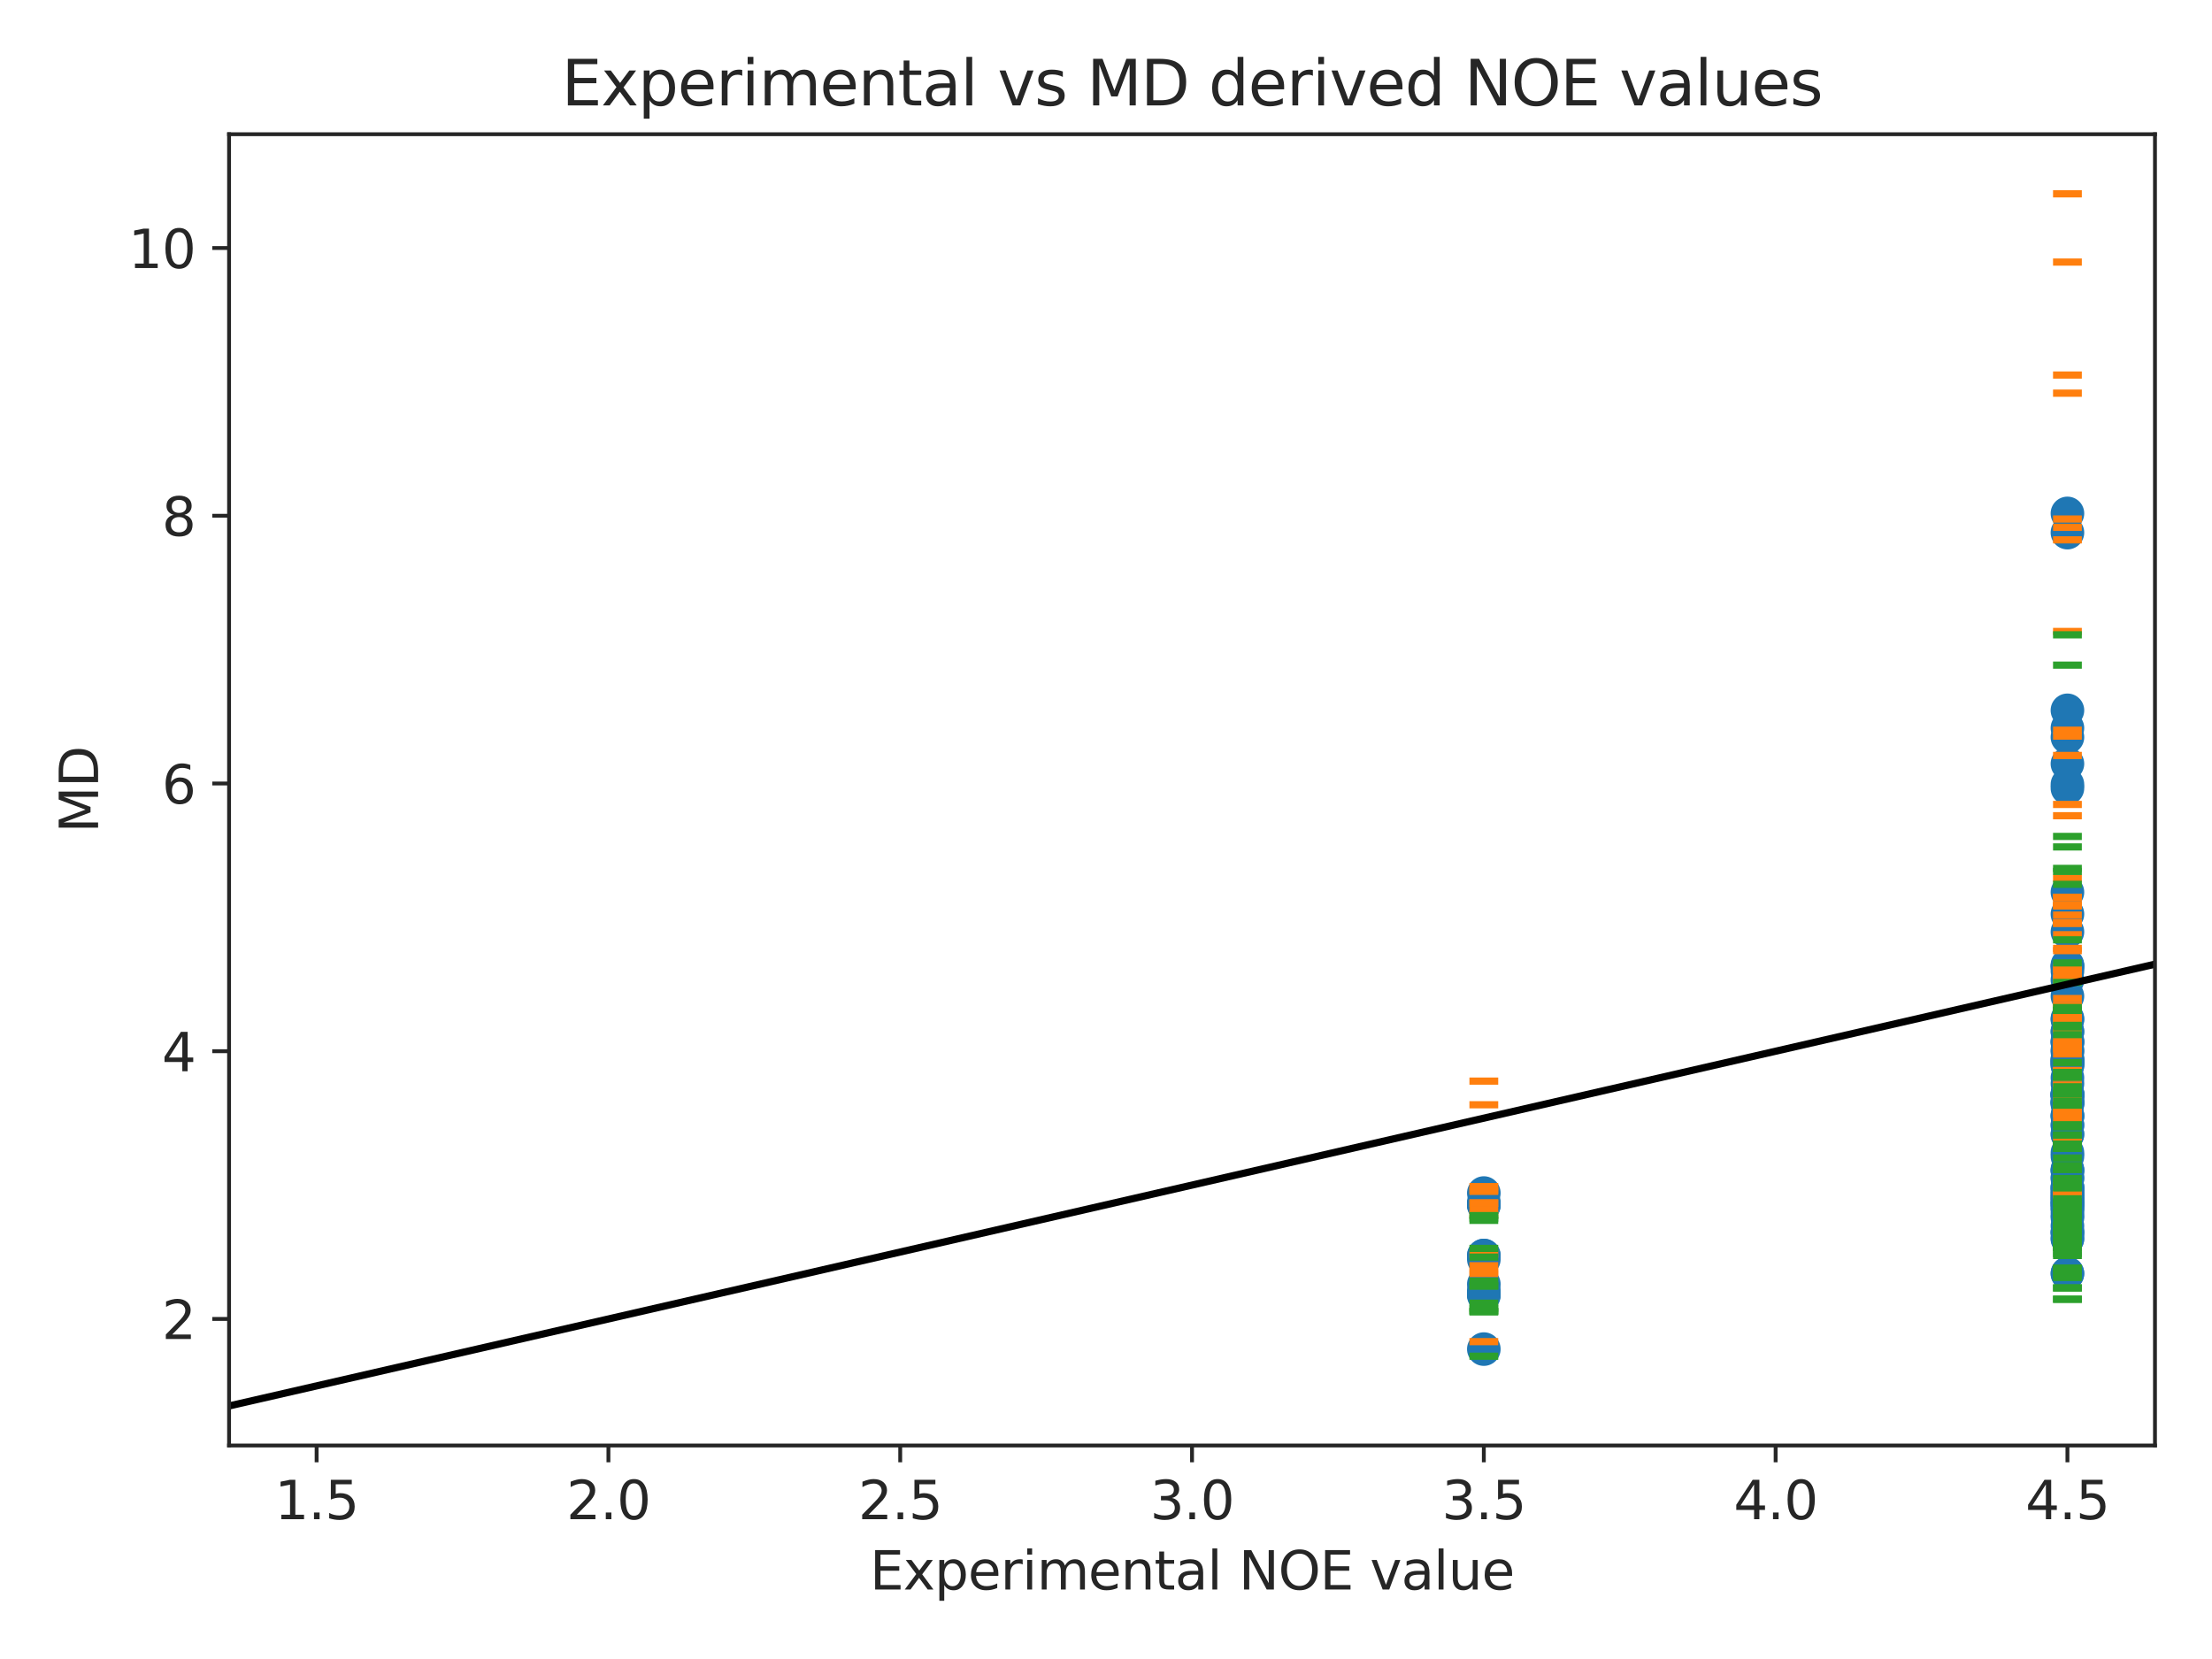 <?xml version="1.0" encoding="utf-8" standalone="no"?>
<!DOCTYPE svg PUBLIC "-//W3C//DTD SVG 1.1//EN"
  "http://www.w3.org/Graphics/SVG/1.1/DTD/svg11.dtd">
<svg xmlns:xlink="http://www.w3.org/1999/xlink" width="460.8pt" height="345.6pt" viewBox="0 0 460.8 345.6" xmlns="http://www.w3.org/2000/svg" version="1.1">
 <defs>
  <style type="text/css">*{stroke-linejoin: round; stroke-linecap: butt}</style>
 </defs>
 <g id="figure_1">
  <g id="patch_1">
   <path d="M 0 345.6 
L 460.8 345.6 
L 460.8 0 
L 0 0 
z
" style="fill: #ffffff"/>
  </g>
  <g id="axes_1">
   <g id="patch_2">
    <path d="M 47.72 301.12 
L 448.92 301.12 
L 448.92 27.96 
L 47.72 27.96 
z
" style="fill: #ffffff"/>
   </g>
   <g id="matplotlib.axis_1">
    <g id="xtick_1">
     <g id="line2d_1">
      <defs>
       <path id="m05405cb34a" d="M 0 0 
L 0 3.5 
" style="stroke: #262626; stroke-width: 0.8"/>
      </defs>
      <g>
       <use xlink:href="#m05405cb34a" x="65.956" y="301.12" style="fill: #262626; stroke: #262626; stroke-width: 0.8"/>
      </g>
     </g>
     <g id="text_1">
      <!-- 1.5 -->
      <g style="fill: #262626" transform="translate(57.21 316.478)scale(0.11 -0.11)">
       <defs>
        <path id="DejaVuSans-31" d="M 794 531 
L 1825 531 
L 1825 4091 
L 703 3866 
L 703 4441 
L 1819 4666 
L 2450 4666 
L 2450 531 
L 3481 531 
L 3481 0 
L 794 0 
L 794 531 
z
" transform="scale(0.016)"/>
        <path id="DejaVuSans-2e" d="M 684 794 
L 1344 794 
L 1344 0 
L 684 0 
L 684 794 
z
" transform="scale(0.016)"/>
        <path id="DejaVuSans-35" d="M 691 4666 
L 3169 4666 
L 3169 4134 
L 1269 4134 
L 1269 2991 
Q 1406 3038 1543 3061 
Q 1681 3084 1819 3084 
Q 2600 3084 3056 2656 
Q 3513 2228 3513 1497 
Q 3513 744 3044 326 
Q 2575 -91 1722 -91 
Q 1428 -91 1123 -41 
Q 819 9 494 109 
L 494 744 
Q 775 591 1075 516 
Q 1375 441 1709 441 
Q 2250 441 2565 725 
Q 2881 1009 2881 1497 
Q 2881 1984 2565 2268 
Q 2250 2553 1709 2553 
Q 1456 2553 1204 2497 
Q 953 2441 691 2322 
L 691 4666 
z
" transform="scale(0.016)"/>
       </defs>
       <use xlink:href="#DejaVuSans-31"/>
       <use xlink:href="#DejaVuSans-2e" x="63.623"/>
       <use xlink:href="#DejaVuSans-35" x="95.41"/>
      </g>
     </g>
    </g>
    <g id="xtick_2">
     <g id="line2d_2">
      <g>
       <use xlink:href="#m05405cb34a" x="126.744" y="301.12" style="fill: #262626; stroke: #262626; stroke-width: 0.8"/>
      </g>
     </g>
     <g id="text_2">
      <!-- 2.0 -->
      <g style="fill: #262626" transform="translate(117.998 316.478)scale(0.11 -0.11)">
       <defs>
        <path id="DejaVuSans-32" d="M 1228 531 
L 3431 531 
L 3431 0 
L 469 0 
L 469 531 
Q 828 903 1448 1529 
Q 2069 2156 2228 2338 
Q 2531 2678 2651 2914 
Q 2772 3150 2772 3378 
Q 2772 3750 2511 3984 
Q 2250 4219 1831 4219 
Q 1534 4219 1204 4116 
Q 875 4013 500 3803 
L 500 4441 
Q 881 4594 1212 4672 
Q 1544 4750 1819 4750 
Q 2544 4750 2975 4387 
Q 3406 4025 3406 3419 
Q 3406 3131 3298 2873 
Q 3191 2616 2906 2266 
Q 2828 2175 2409 1742 
Q 1991 1309 1228 531 
z
" transform="scale(0.016)"/>
        <path id="DejaVuSans-30" d="M 2034 4250 
Q 1547 4250 1301 3770 
Q 1056 3291 1056 2328 
Q 1056 1369 1301 889 
Q 1547 409 2034 409 
Q 2525 409 2770 889 
Q 3016 1369 3016 2328 
Q 3016 3291 2770 3770 
Q 2525 4250 2034 4250 
z
M 2034 4750 
Q 2819 4750 3233 4129 
Q 3647 3509 3647 2328 
Q 3647 1150 3233 529 
Q 2819 -91 2034 -91 
Q 1250 -91 836 529 
Q 422 1150 422 2328 
Q 422 3509 836 4129 
Q 1250 4750 2034 4750 
z
" transform="scale(0.016)"/>
       </defs>
       <use xlink:href="#DejaVuSans-32"/>
       <use xlink:href="#DejaVuSans-2e" x="63.623"/>
       <use xlink:href="#DejaVuSans-30" x="95.41"/>
      </g>
     </g>
    </g>
    <g id="xtick_3">
     <g id="line2d_3">
      <g>
       <use xlink:href="#m05405cb34a" x="187.532" y="301.12" style="fill: #262626; stroke: #262626; stroke-width: 0.8"/>
      </g>
     </g>
     <g id="text_3">
      <!-- 2.5 -->
      <g style="fill: #262626" transform="translate(178.785 316.478)scale(0.11 -0.11)">
       <use xlink:href="#DejaVuSans-32"/>
       <use xlink:href="#DejaVuSans-2e" x="63.623"/>
       <use xlink:href="#DejaVuSans-35" x="95.41"/>
      </g>
     </g>
    </g>
    <g id="xtick_4">
     <g id="line2d_4">
      <g>
       <use xlink:href="#m05405cb34a" x="248.32" y="301.12" style="fill: #262626; stroke: #262626; stroke-width: 0.8"/>
      </g>
     </g>
     <g id="text_4">
      <!-- 3.0 -->
      <g style="fill: #262626" transform="translate(239.573 316.478)scale(0.11 -0.11)">
       <defs>
        <path id="DejaVuSans-33" d="M 2597 2516 
Q 3050 2419 3304 2112 
Q 3559 1806 3559 1356 
Q 3559 666 3084 287 
Q 2609 -91 1734 -91 
Q 1441 -91 1130 -33 
Q 819 25 488 141 
L 488 750 
Q 750 597 1062 519 
Q 1375 441 1716 441 
Q 2309 441 2620 675 
Q 2931 909 2931 1356 
Q 2931 1769 2642 2001 
Q 2353 2234 1838 2234 
L 1294 2234 
L 1294 2753 
L 1863 2753 
Q 2328 2753 2575 2939 
Q 2822 3125 2822 3475 
Q 2822 3834 2567 4026 
Q 2313 4219 1838 4219 
Q 1578 4219 1281 4162 
Q 984 4106 628 3988 
L 628 4550 
Q 988 4650 1302 4700 
Q 1616 4750 1894 4750 
Q 2613 4750 3031 4423 
Q 3450 4097 3450 3541 
Q 3450 3153 3228 2886 
Q 3006 2619 2597 2516 
z
" transform="scale(0.016)"/>
       </defs>
       <use xlink:href="#DejaVuSans-33"/>
       <use xlink:href="#DejaVuSans-2e" x="63.623"/>
       <use xlink:href="#DejaVuSans-30" x="95.41"/>
      </g>
     </g>
    </g>
    <g id="xtick_5">
     <g id="line2d_5">
      <g>
       <use xlink:href="#m05405cb34a" x="309.108" y="301.12" style="fill: #262626; stroke: #262626; stroke-width: 0.8"/>
      </g>
     </g>
     <g id="text_5">
      <!-- 3.5 -->
      <g style="fill: #262626" transform="translate(300.361 316.478)scale(0.11 -0.11)">
       <use xlink:href="#DejaVuSans-33"/>
       <use xlink:href="#DejaVuSans-2e" x="63.623"/>
       <use xlink:href="#DejaVuSans-35" x="95.41"/>
      </g>
     </g>
    </g>
    <g id="xtick_6">
     <g id="line2d_6">
      <g>
       <use xlink:href="#m05405cb34a" x="369.896" y="301.12" style="fill: #262626; stroke: #262626; stroke-width: 0.8"/>
      </g>
     </g>
     <g id="text_6">
      <!-- 4.0 -->
      <g style="fill: #262626" transform="translate(361.149 316.478)scale(0.11 -0.11)">
       <defs>
        <path id="DejaVuSans-34" d="M 2419 4116 
L 825 1625 
L 2419 1625 
L 2419 4116 
z
M 2253 4666 
L 3047 4666 
L 3047 1625 
L 3713 1625 
L 3713 1100 
L 3047 1100 
L 3047 0 
L 2419 0 
L 2419 1100 
L 313 1100 
L 313 1709 
L 2253 4666 
z
" transform="scale(0.016)"/>
       </defs>
       <use xlink:href="#DejaVuSans-34"/>
       <use xlink:href="#DejaVuSans-2e" x="63.623"/>
       <use xlink:href="#DejaVuSans-30" x="95.41"/>
      </g>
     </g>
    </g>
    <g id="xtick_7">
     <g id="line2d_7">
      <g>
       <use xlink:href="#m05405cb34a" x="430.684" y="301.12" style="fill: #262626; stroke: #262626; stroke-width: 0.8"/>
      </g>
     </g>
     <g id="text_7">
      <!-- 4.5 -->
      <g style="fill: #262626" transform="translate(421.937 316.478)scale(0.11 -0.11)">
       <use xlink:href="#DejaVuSans-34"/>
       <use xlink:href="#DejaVuSans-2e" x="63.623"/>
       <use xlink:href="#DejaVuSans-35" x="95.41"/>
      </g>
     </g>
    </g>
    <g id="text_8">
     <!-- Experimental NOE value -->
     <g style="fill: #262626" transform="translate(181.204 331.124)scale(0.11 -0.11)">
      <defs>
       <path id="DejaVuSans-45" d="M 628 4666 
L 3578 4666 
L 3578 4134 
L 1259 4134 
L 1259 2753 
L 3481 2753 
L 3481 2222 
L 1259 2222 
L 1259 531 
L 3634 531 
L 3634 0 
L 628 0 
L 628 4666 
z
" transform="scale(0.016)"/>
       <path id="DejaVuSans-78" d="M 3513 3500 
L 2247 1797 
L 3578 0 
L 2900 0 
L 1881 1375 
L 863 0 
L 184 0 
L 1544 1831 
L 300 3500 
L 978 3500 
L 1906 2253 
L 2834 3500 
L 3513 3500 
z
" transform="scale(0.016)"/>
       <path id="DejaVuSans-70" d="M 1159 525 
L 1159 -1331 
L 581 -1331 
L 581 3500 
L 1159 3500 
L 1159 2969 
Q 1341 3281 1617 3432 
Q 1894 3584 2278 3584 
Q 2916 3584 3314 3078 
Q 3713 2572 3713 1747 
Q 3713 922 3314 415 
Q 2916 -91 2278 -91 
Q 1894 -91 1617 61 
Q 1341 213 1159 525 
z
M 3116 1747 
Q 3116 2381 2855 2742 
Q 2594 3103 2138 3103 
Q 1681 3103 1420 2742 
Q 1159 2381 1159 1747 
Q 1159 1113 1420 752 
Q 1681 391 2138 391 
Q 2594 391 2855 752 
Q 3116 1113 3116 1747 
z
" transform="scale(0.016)"/>
       <path id="DejaVuSans-65" d="M 3597 1894 
L 3597 1613 
L 953 1613 
Q 991 1019 1311 708 
Q 1631 397 2203 397 
Q 2534 397 2845 478 
Q 3156 559 3463 722 
L 3463 178 
Q 3153 47 2828 -22 
Q 2503 -91 2169 -91 
Q 1331 -91 842 396 
Q 353 884 353 1716 
Q 353 2575 817 3079 
Q 1281 3584 2069 3584 
Q 2775 3584 3186 3129 
Q 3597 2675 3597 1894 
z
M 3022 2063 
Q 3016 2534 2758 2815 
Q 2500 3097 2075 3097 
Q 1594 3097 1305 2825 
Q 1016 2553 972 2059 
L 3022 2063 
z
" transform="scale(0.016)"/>
       <path id="DejaVuSans-72" d="M 2631 2963 
Q 2534 3019 2420 3045 
Q 2306 3072 2169 3072 
Q 1681 3072 1420 2755 
Q 1159 2438 1159 1844 
L 1159 0 
L 581 0 
L 581 3500 
L 1159 3500 
L 1159 2956 
Q 1341 3275 1631 3429 
Q 1922 3584 2338 3584 
Q 2397 3584 2469 3576 
Q 2541 3569 2628 3553 
L 2631 2963 
z
" transform="scale(0.016)"/>
       <path id="DejaVuSans-69" d="M 603 3500 
L 1178 3500 
L 1178 0 
L 603 0 
L 603 3500 
z
M 603 4863 
L 1178 4863 
L 1178 4134 
L 603 4134 
L 603 4863 
z
" transform="scale(0.016)"/>
       <path id="DejaVuSans-6d" d="M 3328 2828 
Q 3544 3216 3844 3400 
Q 4144 3584 4550 3584 
Q 5097 3584 5394 3201 
Q 5691 2819 5691 2113 
L 5691 0 
L 5113 0 
L 5113 2094 
Q 5113 2597 4934 2840 
Q 4756 3084 4391 3084 
Q 3944 3084 3684 2787 
Q 3425 2491 3425 1978 
L 3425 0 
L 2847 0 
L 2847 2094 
Q 2847 2600 2669 2842 
Q 2491 3084 2119 3084 
Q 1678 3084 1418 2786 
Q 1159 2488 1159 1978 
L 1159 0 
L 581 0 
L 581 3500 
L 1159 3500 
L 1159 2956 
Q 1356 3278 1631 3431 
Q 1906 3584 2284 3584 
Q 2666 3584 2933 3390 
Q 3200 3197 3328 2828 
z
" transform="scale(0.016)"/>
       <path id="DejaVuSans-6e" d="M 3513 2113 
L 3513 0 
L 2938 0 
L 2938 2094 
Q 2938 2591 2744 2837 
Q 2550 3084 2163 3084 
Q 1697 3084 1428 2787 
Q 1159 2491 1159 1978 
L 1159 0 
L 581 0 
L 581 3500 
L 1159 3500 
L 1159 2956 
Q 1366 3272 1645 3428 
Q 1925 3584 2291 3584 
Q 2894 3584 3203 3211 
Q 3513 2838 3513 2113 
z
" transform="scale(0.016)"/>
       <path id="DejaVuSans-74" d="M 1172 4494 
L 1172 3500 
L 2356 3500 
L 2356 3053 
L 1172 3053 
L 1172 1153 
Q 1172 725 1289 603 
Q 1406 481 1766 481 
L 2356 481 
L 2356 0 
L 1766 0 
Q 1100 0 847 248 
Q 594 497 594 1153 
L 594 3053 
L 172 3053 
L 172 3500 
L 594 3500 
L 594 4494 
L 1172 4494 
z
" transform="scale(0.016)"/>
       <path id="DejaVuSans-61" d="M 2194 1759 
Q 1497 1759 1228 1600 
Q 959 1441 959 1056 
Q 959 750 1161 570 
Q 1363 391 1709 391 
Q 2188 391 2477 730 
Q 2766 1069 2766 1631 
L 2766 1759 
L 2194 1759 
z
M 3341 1997 
L 3341 0 
L 2766 0 
L 2766 531 
Q 2569 213 2275 61 
Q 1981 -91 1556 -91 
Q 1019 -91 701 211 
Q 384 513 384 1019 
Q 384 1609 779 1909 
Q 1175 2209 1959 2209 
L 2766 2209 
L 2766 2266 
Q 2766 2663 2505 2880 
Q 2244 3097 1772 3097 
Q 1472 3097 1187 3025 
Q 903 2953 641 2809 
L 641 3341 
Q 956 3463 1253 3523 
Q 1550 3584 1831 3584 
Q 2591 3584 2966 3190 
Q 3341 2797 3341 1997 
z
" transform="scale(0.016)"/>
       <path id="DejaVuSans-6c" d="M 603 4863 
L 1178 4863 
L 1178 0 
L 603 0 
L 603 4863 
z
" transform="scale(0.016)"/>
       <path id="DejaVuSans-20" transform="scale(0.016)"/>
       <path id="DejaVuSans-4e" d="M 628 4666 
L 1478 4666 
L 3547 763 
L 3547 4666 
L 4159 4666 
L 4159 0 
L 3309 0 
L 1241 3903 
L 1241 0 
L 628 0 
L 628 4666 
z
" transform="scale(0.016)"/>
       <path id="DejaVuSans-4f" d="M 2522 4238 
Q 1834 4238 1429 3725 
Q 1025 3213 1025 2328 
Q 1025 1447 1429 934 
Q 1834 422 2522 422 
Q 3209 422 3611 934 
Q 4013 1447 4013 2328 
Q 4013 3213 3611 3725 
Q 3209 4238 2522 4238 
z
M 2522 4750 
Q 3503 4750 4090 4092 
Q 4678 3434 4678 2328 
Q 4678 1225 4090 567 
Q 3503 -91 2522 -91 
Q 1538 -91 948 565 
Q 359 1222 359 2328 
Q 359 3434 948 4092 
Q 1538 4750 2522 4750 
z
" transform="scale(0.016)"/>
       <path id="DejaVuSans-76" d="M 191 3500 
L 800 3500 
L 1894 563 
L 2988 3500 
L 3597 3500 
L 2284 0 
L 1503 0 
L 191 3500 
z
" transform="scale(0.016)"/>
       <path id="DejaVuSans-75" d="M 544 1381 
L 544 3500 
L 1119 3500 
L 1119 1403 
Q 1119 906 1312 657 
Q 1506 409 1894 409 
Q 2359 409 2629 706 
Q 2900 1003 2900 1516 
L 2900 3500 
L 3475 3500 
L 3475 0 
L 2900 0 
L 2900 538 
Q 2691 219 2414 64 
Q 2138 -91 1772 -91 
Q 1169 -91 856 284 
Q 544 659 544 1381 
z
M 1991 3584 
L 1991 3584 
z
" transform="scale(0.016)"/>
      </defs>
      <use xlink:href="#DejaVuSans-45"/>
      <use xlink:href="#DejaVuSans-78" x="63.184"/>
      <use xlink:href="#DejaVuSans-70" x="122.363"/>
      <use xlink:href="#DejaVuSans-65" x="185.84"/>
      <use xlink:href="#DejaVuSans-72" x="247.363"/>
      <use xlink:href="#DejaVuSans-69" x="288.477"/>
      <use xlink:href="#DejaVuSans-6d" x="316.26"/>
      <use xlink:href="#DejaVuSans-65" x="413.672"/>
      <use xlink:href="#DejaVuSans-6e" x="475.195"/>
      <use xlink:href="#DejaVuSans-74" x="538.574"/>
      <use xlink:href="#DejaVuSans-61" x="577.783"/>
      <use xlink:href="#DejaVuSans-6c" x="639.062"/>
      <use xlink:href="#DejaVuSans-20" x="666.846"/>
      <use xlink:href="#DejaVuSans-4e" x="698.633"/>
      <use xlink:href="#DejaVuSans-4f" x="773.438"/>
      <use xlink:href="#DejaVuSans-45" x="852.148"/>
      <use xlink:href="#DejaVuSans-20" x="915.332"/>
      <use xlink:href="#DejaVuSans-76" x="947.119"/>
      <use xlink:href="#DejaVuSans-61" x="1006.299"/>
      <use xlink:href="#DejaVuSans-6c" x="1067.578"/>
      <use xlink:href="#DejaVuSans-75" x="1095.361"/>
      <use xlink:href="#DejaVuSans-65" x="1158.74"/>
     </g>
    </g>
   </g>
   <g id="matplotlib.axis_2">
    <g id="ytick_1">
     <g id="line2d_8">
      <defs>
       <path id="ma62430236d" d="M 0 0 
L -3.5 0 
" style="stroke: #262626; stroke-width: 0.8"/>
      </defs>
      <g>
       <use xlink:href="#ma62430236d" x="47.72" y="274.76" style="fill: #262626; stroke: #262626; stroke-width: 0.8"/>
      </g>
     </g>
     <g id="text_9">
      <!-- 2 -->
      <g style="fill: #262626" transform="translate(33.721 278.939)scale(0.11 -0.11)">
       <use xlink:href="#DejaVuSans-32"/>
      </g>
     </g>
    </g>
    <g id="ytick_2">
     <g id="line2d_9">
      <g>
       <use xlink:href="#ma62430236d" x="47.72" y="218.985" style="fill: #262626; stroke: #262626; stroke-width: 0.8"/>
      </g>
     </g>
     <g id="text_10">
      <!-- 4 -->
      <g style="fill: #262626" transform="translate(33.721 223.164)scale(0.11 -0.11)">
       <use xlink:href="#DejaVuSans-34"/>
      </g>
     </g>
    </g>
    <g id="ytick_3">
     <g id="line2d_10">
      <g>
       <use xlink:href="#ma62430236d" x="47.72" y="163.211" style="fill: #262626; stroke: #262626; stroke-width: 0.8"/>
      </g>
     </g>
     <g id="text_11">
      <!-- 6 -->
      <g style="fill: #262626" transform="translate(33.721 167.39)scale(0.11 -0.11)">
       <defs>
        <path id="DejaVuSans-36" d="M 2113 2584 
Q 1688 2584 1439 2293 
Q 1191 2003 1191 1497 
Q 1191 994 1439 701 
Q 1688 409 2113 409 
Q 2538 409 2786 701 
Q 3034 994 3034 1497 
Q 3034 2003 2786 2293 
Q 2538 2584 2113 2584 
z
M 3366 4563 
L 3366 3988 
Q 3128 4100 2886 4159 
Q 2644 4219 2406 4219 
Q 1781 4219 1451 3797 
Q 1122 3375 1075 2522 
Q 1259 2794 1537 2939 
Q 1816 3084 2150 3084 
Q 2853 3084 3261 2657 
Q 3669 2231 3669 1497 
Q 3669 778 3244 343 
Q 2819 -91 2113 -91 
Q 1303 -91 875 529 
Q 447 1150 447 2328 
Q 447 3434 972 4092 
Q 1497 4750 2381 4750 
Q 2619 4750 2861 4703 
Q 3103 4656 3366 4563 
z
" transform="scale(0.016)"/>
       </defs>
       <use xlink:href="#DejaVuSans-36"/>
      </g>
     </g>
    </g>
    <g id="ytick_4">
     <g id="line2d_11">
      <g>
       <use xlink:href="#ma62430236d" x="47.72" y="107.436" style="fill: #262626; stroke: #262626; stroke-width: 0.8"/>
      </g>
     </g>
     <g id="text_12">
      <!-- 8 -->
      <g style="fill: #262626" transform="translate(33.721 111.615)scale(0.11 -0.11)">
       <defs>
        <path id="DejaVuSans-38" d="M 2034 2216 
Q 1584 2216 1326 1975 
Q 1069 1734 1069 1313 
Q 1069 891 1326 650 
Q 1584 409 2034 409 
Q 2484 409 2743 651 
Q 3003 894 3003 1313 
Q 3003 1734 2745 1975 
Q 2488 2216 2034 2216 
z
M 1403 2484 
Q 997 2584 770 2862 
Q 544 3141 544 3541 
Q 544 4100 942 4425 
Q 1341 4750 2034 4750 
Q 2731 4750 3128 4425 
Q 3525 4100 3525 3541 
Q 3525 3141 3298 2862 
Q 3072 2584 2669 2484 
Q 3125 2378 3379 2068 
Q 3634 1759 3634 1313 
Q 3634 634 3220 271 
Q 2806 -91 2034 -91 
Q 1263 -91 848 271 
Q 434 634 434 1313 
Q 434 1759 690 2068 
Q 947 2378 1403 2484 
z
M 1172 3481 
Q 1172 3119 1398 2916 
Q 1625 2713 2034 2713 
Q 2441 2713 2670 2916 
Q 2900 3119 2900 3481 
Q 2900 3844 2670 4047 
Q 2441 4250 2034 4250 
Q 1625 4250 1398 4047 
Q 1172 3844 1172 3481 
z
" transform="scale(0.016)"/>
       </defs>
       <use xlink:href="#DejaVuSans-38"/>
      </g>
     </g>
    </g>
    <g id="ytick_5">
     <g id="line2d_12">
      <g>
       <use xlink:href="#ma62430236d" x="47.72" y="51.661" style="fill: #262626; stroke: #262626; stroke-width: 0.8"/>
      </g>
     </g>
     <g id="text_13">
      <!-- 10 -->
      <g style="fill: #262626" transform="translate(26.723 55.84)scale(0.11 -0.11)">
       <use xlink:href="#DejaVuSans-31"/>
       <use xlink:href="#DejaVuSans-30" x="63.623"/>
      </g>
     </g>
    </g>
    <g id="text_14">
     <!-- MD -->
     <g style="fill: #262626" transform="translate(20.435 173.52)rotate(-90)scale(0.11 -0.11)">
      <defs>
       <path id="DejaVuSans-4d" d="M 628 4666 
L 1569 4666 
L 2759 1491 
L 3956 4666 
L 4897 4666 
L 4897 0 
L 4281 0 
L 4281 4097 
L 3078 897 
L 2444 897 
L 1241 4097 
L 1241 0 
L 628 0 
L 628 4666 
z
" transform="scale(0.016)"/>
       <path id="DejaVuSans-44" d="M 1259 4147 
L 1259 519 
L 2022 519 
Q 2988 519 3436 956 
Q 3884 1394 3884 2338 
Q 3884 3275 3436 3711 
Q 2988 4147 2022 4147 
L 1259 4147 
z
M 628 4666 
L 1925 4666 
Q 3281 4666 3915 4102 
Q 4550 3538 4550 2338 
Q 4550 1131 3912 565 
Q 3275 0 1925 0 
L 628 0 
L 628 4666 
z
" transform="scale(0.016)"/>
      </defs>
      <use xlink:href="#DejaVuSans-4d"/>
      <use xlink:href="#DejaVuSans-44" x="86.279"/>
     </g>
    </g>
   </g>
   <g id="PathCollection_1">
    <defs>
     <path id="mdc27e42df6" d="M 0 3 
C 0.796 3 1.559 2.684 2.121 2.121 
C 2.684 1.559 3 0.796 3 0 
C 3 -0.796 2.684 -1.559 2.121 -2.121 
C 1.559 -2.684 0.796 -3 0 -3 
C -0.796 -3 -1.559 -2.684 -2.121 -2.121 
C -2.684 -1.559 -3 -0.796 -3 0 
C -3 0.796 -2.684 1.559 -2.121 2.121 
C -1.559 2.684 -0.796 3 0 3 
z
" style="stroke: #1f77b4"/>
    </defs>
    <g clip-path="url(#p88bf80f689)">
     <use xlink:href="#mdc27e42df6" x="309.108" y="251.134" style="fill: #1f77b4; stroke: #1f77b4"/>
     <use xlink:href="#mdc27e42df6" x="309.108" y="269.887" style="fill: #1f77b4; stroke: #1f77b4"/>
     <use xlink:href="#mdc27e42df6" x="309.108" y="269.645" style="fill: #1f77b4; stroke: #1f77b4"/>
     <use xlink:href="#mdc27e42df6" x="309.108" y="262.338" style="fill: #1f77b4; stroke: #1f77b4"/>
     <use xlink:href="#mdc27e42df6" x="309.108" y="250.893" style="fill: #1f77b4; stroke: #1f77b4"/>
     <use xlink:href="#mdc27e42df6" x="309.108" y="261.55" style="fill: #1f77b4; stroke: #1f77b4"/>
     <use xlink:href="#mdc27e42df6" x="309.108" y="261.55" style="fill: #1f77b4; stroke: #1f77b4"/>
     <use xlink:href="#mdc27e42df6" x="309.108" y="281.041" style="fill: #1f77b4; stroke: #1f77b4"/>
     <use xlink:href="#mdc27e42df6" x="309.108" y="250.955" style="fill: #1f77b4; stroke: #1f77b4"/>
     <use xlink:href="#mdc27e42df6" x="309.108" y="250.435" style="fill: #1f77b4; stroke: #1f77b4"/>
     <use xlink:href="#mdc27e42df6" x="309.108" y="269.488" style="fill: #1f77b4; stroke: #1f77b4"/>
     <use xlink:href="#mdc27e42df6" x="309.108" y="248.535" style="fill: #1f77b4; stroke: #1f77b4"/>
     <use xlink:href="#mdc27e42df6" x="309.108" y="267.507" style="fill: #1f77b4; stroke: #1f77b4"/>
     <use xlink:href="#mdc27e42df6" x="309.108" y="268.855" style="fill: #1f77b4; stroke: #1f77b4"/>
     <use xlink:href="#mdc27e42df6" x="430.684" y="252.256" style="fill: #1f77b4; stroke: #1f77b4"/>
     <use xlink:href="#mdc27e42df6" x="430.684" y="249.094" style="fill: #1f77b4; stroke: #1f77b4"/>
     <use xlink:href="#mdc27e42df6" x="430.684" y="201.028" style="fill: #1f77b4; stroke: #1f77b4"/>
     <use xlink:href="#mdc27e42df6" x="430.684" y="212.419" style="fill: #1f77b4; stroke: #1f77b4"/>
     <use xlink:href="#mdc27e42df6" x="430.684" y="234.289" style="fill: #1f77b4; stroke: #1f77b4"/>
     <use xlink:href="#mdc27e42df6" x="430.684" y="217.135" style="fill: #1f77b4; stroke: #1f77b4"/>
     <use xlink:href="#mdc27e42df6" x="430.684" y="221.098" style="fill: #1f77b4; stroke: #1f77b4"/>
     <use xlink:href="#mdc27e42df6" x="430.684" y="251.508" style="fill: #1f77b4; stroke: #1f77b4"/>
     <use xlink:href="#mdc27e42df6" x="430.684" y="217.135" style="fill: #1f77b4; stroke: #1f77b4"/>
     <use xlink:href="#mdc27e42df6" x="430.684" y="248.672" style="fill: #1f77b4; stroke: #1f77b4"/>
     <use xlink:href="#mdc27e42df6" x="430.684" y="194.127" style="fill: #1f77b4; stroke: #1f77b4"/>
     <use xlink:href="#mdc27e42df6" x="430.684" y="256.919" style="fill: #1f77b4; stroke: #1f77b4"/>
     <use xlink:href="#mdc27e42df6" x="430.684" y="245.258" style="fill: #1f77b4; stroke: #1f77b4"/>
     <use xlink:href="#mdc27e42df6" x="430.684" y="240.129" style="fill: #1f77b4; stroke: #1f77b4"/>
     <use xlink:href="#mdc27e42df6" x="430.684" y="110.955" style="fill: #1f77b4; stroke: #1f77b4"/>
     <use xlink:href="#mdc27e42df6" x="430.684" y="247.408" style="fill: #1f77b4; stroke: #1f77b4"/>
     <use xlink:href="#mdc27e42df6" x="430.684" y="224.513" style="fill: #1f77b4; stroke: #1f77b4"/>
     <use xlink:href="#mdc27e42df6" x="430.684" y="151.66" style="fill: #1f77b4; stroke: #1f77b4"/>
     <use xlink:href="#mdc27e42df6" x="430.684" y="247.408" style="fill: #1f77b4; stroke: #1f77b4"/>
     <use xlink:href="#mdc27e42df6" x="430.684" y="229.766" style="fill: #1f77b4; stroke: #1f77b4"/>
     <use xlink:href="#mdc27e42df6" x="430.684" y="248.015" style="fill: #1f77b4; stroke: #1f77b4"/>
     <use xlink:href="#mdc27e42df6" x="430.684" y="232.37" style="fill: #1f77b4; stroke: #1f77b4"/>
     <use xlink:href="#mdc27e42df6" x="430.684" y="227.905" style="fill: #1f77b4; stroke: #1f77b4"/>
     <use xlink:href="#mdc27e42df6" x="430.684" y="221.924" style="fill: #1f77b4; stroke: #1f77b4"/>
     <use xlink:href="#mdc27e42df6" x="430.684" y="227.905" style="fill: #1f77b4; stroke: #1f77b4"/>
     <use xlink:href="#mdc27e42df6" x="430.684" y="221.924" style="fill: #1f77b4; stroke: #1f77b4"/>
     <use xlink:href="#mdc27e42df6" x="430.684" y="250.259" style="fill: #1f77b4; stroke: #1f77b4"/>
     <use xlink:href="#mdc27e42df6" x="430.684" y="153.578" style="fill: #1f77b4; stroke: #1f77b4"/>
     <use xlink:href="#mdc27e42df6" x="430.684" y="228.158" style="fill: #1f77b4; stroke: #1f77b4"/>
     <use xlink:href="#mdc27e42df6" x="430.684" y="256.659" style="fill: #1f77b4; stroke: #1f77b4"/>
     <use xlink:href="#mdc27e42df6" x="430.684" y="256.659" style="fill: #1f77b4; stroke: #1f77b4"/>
     <use xlink:href="#mdc27e42df6" x="430.684" y="216.84" style="fill: #1f77b4; stroke: #1f77b4"/>
     <use xlink:href="#mdc27e42df6" x="430.684" y="214.905" style="fill: #1f77b4; stroke: #1f77b4"/>
     <use xlink:href="#mdc27e42df6" x="430.684" y="214.905" style="fill: #1f77b4; stroke: #1f77b4"/>
     <use xlink:href="#mdc27e42df6" x="430.684" y="230.048" style="fill: #1f77b4; stroke: #1f77b4"/>
     <use xlink:href="#mdc27e42df6" x="430.684" y="204.143" style="fill: #1f77b4; stroke: #1f77b4"/>
     <use xlink:href="#mdc27e42df6" x="430.684" y="236.283" style="fill: #1f77b4; stroke: #1f77b4"/>
     <use xlink:href="#mdc27e42df6" x="430.684" y="250.893" style="fill: #1f77b4; stroke: #1f77b4"/>
     <use xlink:href="#mdc27e42df6" x="430.684" y="220.938" style="fill: #1f77b4; stroke: #1f77b4"/>
     <use xlink:href="#mdc27e42df6" x="430.684" y="221.468" style="fill: #1f77b4; stroke: #1f77b4"/>
     <use xlink:href="#mdc27e42df6" x="430.684" y="221.468" style="fill: #1f77b4; stroke: #1f77b4"/>
     <use xlink:href="#mdc27e42df6" x="430.684" y="218.716" style="fill: #1f77b4; stroke: #1f77b4"/>
     <use xlink:href="#mdc27e42df6" x="430.684" y="220.614" style="fill: #1f77b4; stroke: #1f77b4"/>
     <use xlink:href="#mdc27e42df6" x="430.684" y="265.293" style="fill: #1f77b4; stroke: #1f77b4"/>
     <use xlink:href="#mdc27e42df6" x="430.684" y="265.293" style="fill: #1f77b4; stroke: #1f77b4"/>
     <use xlink:href="#mdc27e42df6" x="430.684" y="253.139" style="fill: #1f77b4; stroke: #1f77b4"/>
     <use xlink:href="#mdc27e42df6" x="430.684" y="258.089" style="fill: #1f77b4; stroke: #1f77b4"/>
     <use xlink:href="#mdc27e42df6" x="430.684" y="201.335" style="fill: #1f77b4; stroke: #1f77b4"/>
     <use xlink:href="#mdc27e42df6" x="430.684" y="185.861" style="fill: #1f77b4; stroke: #1f77b4"/>
     <use xlink:href="#mdc27e42df6" x="430.684" y="220.72" style="fill: #1f77b4; stroke: #1f77b4"/>
     <use xlink:href="#mdc27e42df6" x="430.684" y="250.746" style="fill: #1f77b4; stroke: #1f77b4"/>
     <use xlink:href="#mdc27e42df6" x="430.684" y="250.746" style="fill: #1f77b4; stroke: #1f77b4"/>
     <use xlink:href="#mdc27e42df6" x="430.684" y="201.335" style="fill: #1f77b4; stroke: #1f77b4"/>
     <use xlink:href="#mdc27e42df6" x="430.684" y="249.49" style="fill: #1f77b4; stroke: #1f77b4"/>
     <use xlink:href="#mdc27e42df6" x="430.684" y="245.538" style="fill: #1f77b4; stroke: #1f77b4"/>
     <use xlink:href="#mdc27e42df6" x="430.684" y="249.49" style="fill: #1f77b4; stroke: #1f77b4"/>
     <use xlink:href="#mdc27e42df6" x="430.684" y="234.471" style="fill: #1f77b4; stroke: #1f77b4"/>
     <use xlink:href="#mdc27e42df6" x="430.684" y="247.285" style="fill: #1f77b4; stroke: #1f77b4"/>
     <use xlink:href="#mdc27e42df6" x="430.684" y="212.181" style="fill: #1f77b4; stroke: #1f77b4"/>
     <use xlink:href="#mdc27e42df6" x="430.684" y="228.389" style="fill: #1f77b4; stroke: #1f77b4"/>
     <use xlink:href="#mdc27e42df6" x="430.684" y="253.665" style="fill: #1f77b4; stroke: #1f77b4"/>
     <use xlink:href="#mdc27e42df6" x="430.684" y="251.651" style="fill: #1f77b4; stroke: #1f77b4"/>
     <use xlink:href="#mdc27e42df6" x="430.684" y="257.947" style="fill: #1f77b4; stroke: #1f77b4"/>
     <use xlink:href="#mdc27e42df6" x="430.684" y="240.891" style="fill: #1f77b4; stroke: #1f77b4"/>
     <use xlink:href="#mdc27e42df6" x="430.684" y="164.197" style="fill: #1f77b4; stroke: #1f77b4"/>
     <use xlink:href="#mdc27e42df6" x="430.684" y="147.974" style="fill: #1f77b4; stroke: #1f77b4"/>
     <use xlink:href="#mdc27e42df6" x="430.684" y="202.255" style="fill: #1f77b4; stroke: #1f77b4"/>
     <use xlink:href="#mdc27e42df6" x="430.684" y="190.416" style="fill: #1f77b4; stroke: #1f77b4"/>
     <use xlink:href="#mdc27e42df6" x="430.684" y="163.408" style="fill: #1f77b4; stroke: #1f77b4"/>
     <use xlink:href="#mdc27e42df6" x="430.684" y="225.747" style="fill: #1f77b4; stroke: #1f77b4"/>
     <use xlink:href="#mdc27e42df6" x="430.684" y="106.956" style="fill: #1f77b4; stroke: #1f77b4"/>
     <use xlink:href="#mdc27e42df6" x="430.684" y="159.109" style="fill: #1f77b4; stroke: #1f77b4"/>
     <use xlink:href="#mdc27e42df6" x="430.684" y="232.666" style="fill: #1f77b4; stroke: #1f77b4"/>
     <use xlink:href="#mdc27e42df6" x="430.684" y="255.387" style="fill: #1f77b4; stroke: #1f77b4"/>
     <use xlink:href="#mdc27e42df6" x="430.684" y="236.283" style="fill: #1f77b4; stroke: #1f77b4"/>
     <use xlink:href="#mdc27e42df6" x="430.684" y="248.363" style="fill: #1f77b4; stroke: #1f77b4"/>
     <use xlink:href="#mdc27e42df6" x="430.684" y="228.13" style="fill: #1f77b4; stroke: #1f77b4"/>
     <use xlink:href="#mdc27e42df6" x="430.684" y="229.456" style="fill: #1f77b4; stroke: #1f77b4"/>
     <use xlink:href="#mdc27e42df6" x="430.684" y="228.13" style="fill: #1f77b4; stroke: #1f77b4"/>
     <use xlink:href="#mdc27e42df6" x="430.684" y="229.456" style="fill: #1f77b4; stroke: #1f77b4"/>
     <use xlink:href="#mdc27e42df6" x="430.684" y="207.519" style="fill: #1f77b4; stroke: #1f77b4"/>
     <use xlink:href="#mdc27e42df6" x="430.684" y="250.063" style="fill: #1f77b4; stroke: #1f77b4"/>
     <use xlink:href="#mdc27e42df6" x="430.684" y="243.886" style="fill: #1f77b4; stroke: #1f77b4"/>
     <use xlink:href="#mdc27e42df6" x="430.684" y="243.886" style="fill: #1f77b4; stroke: #1f77b4"/>
     <use xlink:href="#mdc27e42df6" x="430.684" y="227.814" style="fill: #1f77b4; stroke: #1f77b4"/>
     <use xlink:href="#mdc27e42df6" x="430.684" y="219.134" style="fill: #1f77b4; stroke: #1f77b4"/>
     <use xlink:href="#mdc27e42df6" x="430.684" y="243.605" style="fill: #1f77b4; stroke: #1f77b4"/>
     <use xlink:href="#mdc27e42df6" x="430.684" y="229.766" style="fill: #1f77b4; stroke: #1f77b4"/>
     <use xlink:href="#mdc27e42df6" x="430.684" y="232.37" style="fill: #1f77b4; stroke: #1f77b4"/>
    </g>
   </g>
   <g id="PathCollection_2">
    <defs>
     <path id="m7aded9b0f4" d="M 3 0 
L -3 -0 
" style="stroke: #ff7f0e; stroke-width: 1.5"/>
    </defs>
    <g clip-path="url(#p88bf80f689)">
     <use xlink:href="#m7aded9b0f4" x="309.108" y="230.145" style="fill: #ff7f0e; stroke: #ff7f0e; stroke-width: 1.5"/>
     <use xlink:href="#m7aded9b0f4" x="309.108" y="265.299" style="fill: #ff7f0e; stroke: #ff7f0e; stroke-width: 1.5"/>
     <use xlink:href="#m7aded9b0f4" x="309.108" y="264.965" style="fill: #ff7f0e; stroke: #ff7f0e; stroke-width: 1.5"/>
     <use xlink:href="#m7aded9b0f4" x="309.108" y="251.989" style="fill: #ff7f0e; stroke: #ff7f0e; stroke-width: 1.5"/>
     <use xlink:href="#m7aded9b0f4" x="309.108" y="247.189" style="fill: #ff7f0e; stroke: #ff7f0e; stroke-width: 1.5"/>
     <use xlink:href="#m7aded9b0f4" x="309.108" y="250.598" style="fill: #ff7f0e; stroke: #ff7f0e; stroke-width: 1.5"/>
     <use xlink:href="#m7aded9b0f4" x="309.108" y="250.598" style="fill: #ff7f0e; stroke: #ff7f0e; stroke-width: 1.5"/>
     <use xlink:href="#m7aded9b0f4" x="309.108" y="279.494" style="fill: #ff7f0e; stroke: #ff7f0e; stroke-width: 1.5"/>
     <use xlink:href="#m7aded9b0f4" x="309.108" y="248.185" style="fill: #ff7f0e; stroke: #ff7f0e; stroke-width: 1.5"/>
     <use xlink:href="#m7aded9b0f4" x="309.108" y="247.962" style="fill: #ff7f0e; stroke: #ff7f0e; stroke-width: 1.5"/>
     <use xlink:href="#m7aded9b0f4" x="309.108" y="263.679" style="fill: #ff7f0e; stroke: #ff7f0e; stroke-width: 1.5"/>
     <use xlink:href="#m7aded9b0f4" x="309.108" y="225.219" style="fill: #ff7f0e; stroke: #ff7f0e; stroke-width: 1.5"/>
     <use xlink:href="#m7aded9b0f4" x="309.108" y="261.263" style="fill: #ff7f0e; stroke: #ff7f0e; stroke-width: 1.5"/>
     <use xlink:href="#m7aded9b0f4" x="309.108" y="253.043" style="fill: #ff7f0e; stroke: #ff7f0e; stroke-width: 1.5"/>
     <use xlink:href="#m7aded9b0f4" x="430.684" y="249.024" style="fill: #ff7f0e; stroke: #ff7f0e; stroke-width: 1.5"/>
     <use xlink:href="#m7aded9b0f4" x="430.684" y="228.768" style="fill: #ff7f0e; stroke: #ff7f0e; stroke-width: 1.5"/>
     <use xlink:href="#m7aded9b0f4" x="430.684" y="188.539" style="fill: #ff7f0e; stroke: #ff7f0e; stroke-width: 1.5"/>
     <use xlink:href="#m7aded9b0f4" x="430.684" y="210.972" style="fill: #ff7f0e; stroke: #ff7f0e; stroke-width: 1.5"/>
     <use xlink:href="#m7aded9b0f4" x="430.684" y="230.274" style="fill: #ff7f0e; stroke: #ff7f0e; stroke-width: 1.5"/>
     <use xlink:href="#m7aded9b0f4" x="430.684" y="209.514" style="fill: #ff7f0e; stroke: #ff7f0e; stroke-width: 1.5"/>
     <use xlink:href="#m7aded9b0f4" x="430.684" y="217.469" style="fill: #ff7f0e; stroke: #ff7f0e; stroke-width: 1.5"/>
     <use xlink:href="#m7aded9b0f4" x="430.684" y="247.322" style="fill: #ff7f0e; stroke: #ff7f0e; stroke-width: 1.5"/>
     <use xlink:href="#m7aded9b0f4" x="430.684" y="209.514" style="fill: #ff7f0e; stroke: #ff7f0e; stroke-width: 1.5"/>
     <use xlink:href="#m7aded9b0f4" x="430.684" y="246.754" style="fill: #ff7f0e; stroke: #ff7f0e; stroke-width: 1.5"/>
     <use xlink:href="#m7aded9b0f4" x="430.684" y="182.947" style="fill: #ff7f0e; stroke: #ff7f0e; stroke-width: 1.5"/>
     <use xlink:href="#m7aded9b0f4" x="430.684" y="231.982" style="fill: #ff7f0e; stroke: #ff7f0e; stroke-width: 1.5"/>
     <use xlink:href="#m7aded9b0f4" x="430.684" y="214.285" style="fill: #ff7f0e; stroke: #ff7f0e; stroke-width: 1.5"/>
     <use xlink:href="#m7aded9b0f4" x="430.684" y="203.81" style="fill: #ff7f0e; stroke: #ff7f0e; stroke-width: 1.5"/>
     <use xlink:href="#m7aded9b0f4" x="430.684" y="78.123" style="fill: #ff7f0e; stroke: #ff7f0e; stroke-width: 1.5"/>
     <use xlink:href="#m7aded9b0f4" x="430.684" y="224.541" style="fill: #ff7f0e; stroke: #ff7f0e; stroke-width: 1.5"/>
     <use xlink:href="#m7aded9b0f4" x="430.684" y="152.114" style="fill: #ff7f0e; stroke: #ff7f0e; stroke-width: 1.5"/>
     <use xlink:href="#m7aded9b0f4" x="430.684" y="112.46" style="fill: #ff7f0e; stroke: #ff7f0e; stroke-width: 1.5"/>
     <use xlink:href="#m7aded9b0f4" x="430.684" y="224.541" style="fill: #ff7f0e; stroke: #ff7f0e; stroke-width: 1.5"/>
     <use xlink:href="#m7aded9b0f4" x="430.684" y="214.425" style="fill: #ff7f0e; stroke: #ff7f0e; stroke-width: 1.5"/>
     <use xlink:href="#m7aded9b0f4" x="430.684" y="246.341" style="fill: #ff7f0e; stroke: #ff7f0e; stroke-width: 1.5"/>
     <use xlink:href="#m7aded9b0f4" x="430.684" y="223.01" style="fill: #ff7f0e; stroke: #ff7f0e; stroke-width: 1.5"/>
     <use xlink:href="#m7aded9b0f4" x="430.684" y="223.164" style="fill: #ff7f0e; stroke: #ff7f0e; stroke-width: 1.5"/>
     <use xlink:href="#m7aded9b0f4" x="430.684" y="211.841" style="fill: #ff7f0e; stroke: #ff7f0e; stroke-width: 1.5"/>
     <use xlink:href="#m7aded9b0f4" x="430.684" y="223.164" style="fill: #ff7f0e; stroke: #ff7f0e; stroke-width: 1.5"/>
     <use xlink:href="#m7aded9b0f4" x="430.684" y="211.841" style="fill: #ff7f0e; stroke: #ff7f0e; stroke-width: 1.5"/>
     <use xlink:href="#m7aded9b0f4" x="430.684" y="247.877" style="fill: #ff7f0e; stroke: #ff7f0e; stroke-width: 1.5"/>
     <use xlink:href="#m7aded9b0f4" x="430.684" y="108.122" style="fill: #ff7f0e; stroke: #ff7f0e; stroke-width: 1.5"/>
     <use xlink:href="#m7aded9b0f4" x="430.684" y="201.494" style="fill: #ff7f0e; stroke: #ff7f0e; stroke-width: 1.5"/>
     <use xlink:href="#m7aded9b0f4" x="430.684" y="226.41" style="fill: #ff7f0e; stroke: #ff7f0e; stroke-width: 1.5"/>
     <use xlink:href="#m7aded9b0f4" x="430.684" y="226.41" style="fill: #ff7f0e; stroke: #ff7f0e; stroke-width: 1.5"/>
     <use xlink:href="#m7aded9b0f4" x="430.684" y="201.942" style="fill: #ff7f0e; stroke: #ff7f0e; stroke-width: 1.5"/>
     <use xlink:href="#m7aded9b0f4" x="430.684" y="186.937" style="fill: #ff7f0e; stroke: #ff7f0e; stroke-width: 1.5"/>
     <use xlink:href="#m7aded9b0f4" x="430.684" y="186.937" style="fill: #ff7f0e; stroke: #ff7f0e; stroke-width: 1.5"/>
     <use xlink:href="#m7aded9b0f4" x="430.684" y="188.725" style="fill: #ff7f0e; stroke: #ff7f0e; stroke-width: 1.5"/>
     <use xlink:href="#m7aded9b0f4" x="430.684" y="169.926" style="fill: #ff7f0e; stroke: #ff7f0e; stroke-width: 1.5"/>
     <use xlink:href="#m7aded9b0f4" x="430.684" y="226.095" style="fill: #ff7f0e; stroke: #ff7f0e; stroke-width: 1.5"/>
     <use xlink:href="#m7aded9b0f4" x="430.684" y="247.189" style="fill: #ff7f0e; stroke: #ff7f0e; stroke-width: 1.5"/>
     <use xlink:href="#m7aded9b0f4" x="430.684" y="217.72" style="fill: #ff7f0e; stroke: #ff7f0e; stroke-width: 1.5"/>
     <use xlink:href="#m7aded9b0f4" x="430.684" y="218.161" style="fill: #ff7f0e; stroke: #ff7f0e; stroke-width: 1.5"/>
     <use xlink:href="#m7aded9b0f4" x="430.684" y="218.161" style="fill: #ff7f0e; stroke: #ff7f0e; stroke-width: 1.5"/>
     <use xlink:href="#m7aded9b0f4" x="430.684" y="204.185" style="fill: #ff7f0e; stroke: #ff7f0e; stroke-width: 1.5"/>
     <use xlink:href="#m7aded9b0f4" x="430.684" y="198.037" style="fill: #ff7f0e; stroke: #ff7f0e; stroke-width: 1.5"/>
     <use xlink:href="#m7aded9b0f4" x="430.684" y="255.477" style="fill: #ff7f0e; stroke: #ff7f0e; stroke-width: 1.5"/>
     <use xlink:href="#m7aded9b0f4" x="430.684" y="255.477" style="fill: #ff7f0e; stroke: #ff7f0e; stroke-width: 1.5"/>
     <use xlink:href="#m7aded9b0f4" x="430.684" y="248.645" style="fill: #ff7f0e; stroke: #ff7f0e; stroke-width: 1.5"/>
     <use xlink:href="#m7aded9b0f4" x="430.684" y="246.185" style="fill: #ff7f0e; stroke: #ff7f0e; stroke-width: 1.5"/>
     <use xlink:href="#m7aded9b0f4" x="430.684" y="192.332" style="fill: #ff7f0e; stroke: #ff7f0e; stroke-width: 1.5"/>
     <use xlink:href="#m7aded9b0f4" x="430.684" y="167.587" style="fill: #ff7f0e; stroke: #ff7f0e; stroke-width: 1.5"/>
     <use xlink:href="#m7aded9b0f4" x="430.684" y="216.947" style="fill: #ff7f0e; stroke: #ff7f0e; stroke-width: 1.5"/>
     <use xlink:href="#m7aded9b0f4" x="430.684" y="246.988" style="fill: #ff7f0e; stroke: #ff7f0e; stroke-width: 1.5"/>
     <use xlink:href="#m7aded9b0f4" x="430.684" y="246.988" style="fill: #ff7f0e; stroke: #ff7f0e; stroke-width: 1.5"/>
     <use xlink:href="#m7aded9b0f4" x="430.684" y="192.332" style="fill: #ff7f0e; stroke: #ff7f0e; stroke-width: 1.5"/>
     <use xlink:href="#m7aded9b0f4" x="430.684" y="230.804" style="fill: #ff7f0e; stroke: #ff7f0e; stroke-width: 1.5"/>
     <use xlink:href="#m7aded9b0f4" x="430.684" y="223.545" style="fill: #ff7f0e; stroke: #ff7f0e; stroke-width: 1.5"/>
     <use xlink:href="#m7aded9b0f4" x="430.684" y="230.804" style="fill: #ff7f0e; stroke: #ff7f0e; stroke-width: 1.5"/>
     <use xlink:href="#m7aded9b0f4" x="430.684" y="212.858" style="fill: #ff7f0e; stroke: #ff7f0e; stroke-width: 1.5"/>
     <use xlink:href="#m7aded9b0f4" x="430.684" y="230.159" style="fill: #ff7f0e; stroke: #ff7f0e; stroke-width: 1.5"/>
     <use xlink:href="#m7aded9b0f4" x="430.684" y="192.204" style="fill: #ff7f0e; stroke: #ff7f0e; stroke-width: 1.5"/>
     <use xlink:href="#m7aded9b0f4" x="430.684" y="188.46" style="fill: #ff7f0e; stroke: #ff7f0e; stroke-width: 1.5"/>
     <use xlink:href="#m7aded9b0f4" x="430.684" y="218.111" style="fill: #ff7f0e; stroke: #ff7f0e; stroke-width: 1.5"/>
     <use xlink:href="#m7aded9b0f4" x="430.684" y="247.822" style="fill: #ff7f0e; stroke: #ff7f0e; stroke-width: 1.5"/>
     <use xlink:href="#m7aded9b0f4" x="430.684" y="233.141" style="fill: #ff7f0e; stroke: #ff7f0e; stroke-width: 1.5"/>
     <use xlink:href="#m7aded9b0f4" x="430.684" y="212.482" style="fill: #ff7f0e; stroke: #ff7f0e; stroke-width: 1.5"/>
     <use xlink:href="#m7aded9b0f4" x="430.684" y="54.591" style="fill: #ff7f0e; stroke: #ff7f0e; stroke-width: 1.5"/>
     <use xlink:href="#m7aded9b0f4" x="430.684" y="81.905" style="fill: #ff7f0e; stroke: #ff7f0e; stroke-width: 1.5"/>
     <use xlink:href="#m7aded9b0f4" x="430.684" y="157.379" style="fill: #ff7f0e; stroke: #ff7f0e; stroke-width: 1.5"/>
     <use xlink:href="#m7aded9b0f4" x="430.684" y="153.336" style="fill: #ff7f0e; stroke: #ff7f0e; stroke-width: 1.5"/>
     <use xlink:href="#m7aded9b0f4" x="430.684" y="131.548" style="fill: #ff7f0e; stroke: #ff7f0e; stroke-width: 1.5"/>
     <use xlink:href="#m7aded9b0f4" x="430.684" y="190.641" style="fill: #ff7f0e; stroke: #ff7f0e; stroke-width: 1.5"/>
     <use xlink:href="#m7aded9b0f4" x="430.684" y="40.376" style="fill: #ff7f0e; stroke: #ff7f0e; stroke-width: 1.5"/>
     <use xlink:href="#m7aded9b0f4" x="430.684" y="109.848" style="fill: #ff7f0e; stroke: #ff7f0e; stroke-width: 1.5"/>
     <use xlink:href="#m7aded9b0f4" x="430.684" y="208.006" style="fill: #ff7f0e; stroke: #ff7f0e; stroke-width: 1.5"/>
     <use xlink:href="#m7aded9b0f4" x="430.684" y="237.222" style="fill: #ff7f0e; stroke: #ff7f0e; stroke-width: 1.5"/>
     <use xlink:href="#m7aded9b0f4" x="430.684" y="226.095" style="fill: #ff7f0e; stroke: #ff7f0e; stroke-width: 1.5"/>
     <use xlink:href="#m7aded9b0f4" x="430.684" y="246.57" style="fill: #ff7f0e; stroke: #ff7f0e; stroke-width: 1.5"/>
     <use xlink:href="#m7aded9b0f4" x="430.684" y="223.406" style="fill: #ff7f0e; stroke: #ff7f0e; stroke-width: 1.5"/>
     <use xlink:href="#m7aded9b0f4" x="430.684" y="218.441" style="fill: #ff7f0e; stroke: #ff7f0e; stroke-width: 1.5"/>
     <use xlink:href="#m7aded9b0f4" x="430.684" y="223.406" style="fill: #ff7f0e; stroke: #ff7f0e; stroke-width: 1.5"/>
     <use xlink:href="#m7aded9b0f4" x="430.684" y="218.441" style="fill: #ff7f0e; stroke: #ff7f0e; stroke-width: 1.5"/>
     <use xlink:href="#m7aded9b0f4" x="430.684" y="202.847" style="fill: #ff7f0e; stroke: #ff7f0e; stroke-width: 1.5"/>
     <use xlink:href="#m7aded9b0f4" x="430.684" y="247.695" style="fill: #ff7f0e; stroke: #ff7f0e; stroke-width: 1.5"/>
     <use xlink:href="#m7aded9b0f4" x="430.684" y="231.895" style="fill: #ff7f0e; stroke: #ff7f0e; stroke-width: 1.5"/>
     <use xlink:href="#m7aded9b0f4" x="430.684" y="231.895" style="fill: #ff7f0e; stroke: #ff7f0e; stroke-width: 1.5"/>
     <use xlink:href="#m7aded9b0f4" x="430.684" y="194.715" style="fill: #ff7f0e; stroke: #ff7f0e; stroke-width: 1.5"/>
     <use xlink:href="#m7aded9b0f4" x="430.684" y="197.564" style="fill: #ff7f0e; stroke: #ff7f0e; stroke-width: 1.5"/>
     <use xlink:href="#m7aded9b0f4" x="430.684" y="219.546" style="fill: #ff7f0e; stroke: #ff7f0e; stroke-width: 1.5"/>
     <use xlink:href="#m7aded9b0f4" x="430.684" y="214.425" style="fill: #ff7f0e; stroke: #ff7f0e; stroke-width: 1.5"/>
     <use xlink:href="#m7aded9b0f4" x="430.684" y="223.01" style="fill: #ff7f0e; stroke: #ff7f0e; stroke-width: 1.5"/>
    </g>
   </g>
   <g id="PathCollection_3">
    <defs>
     <path id="m55819f4b55" d="M 3 0 
L -3 -0 
" style="stroke: #2ca02c; stroke-width: 1.5"/>
    </defs>
    <g clip-path="url(#p88bf80f689)">
     <use xlink:href="#m55819f4b55" x="309.108" y="261.874" style="fill: #2ca02c; stroke: #2ca02c; stroke-width: 1.5"/>
     <use xlink:href="#m55819f4b55" x="309.108" y="273.292" style="fill: #2ca02c; stroke: #2ca02c; stroke-width: 1.5"/>
     <use xlink:href="#m55819f4b55" x="309.108" y="273.062" style="fill: #2ca02c; stroke: #2ca02c; stroke-width: 1.5"/>
     <use xlink:href="#m55819f4b55" x="309.108" y="266.897" style="fill: #2ca02c; stroke: #2ca02c; stroke-width: 1.5"/>
     <use xlink:href="#m55819f4b55" x="309.108" y="254.223" style="fill: #2ca02c; stroke: #2ca02c; stroke-width: 1.5"/>
     <use xlink:href="#m55819f4b55" x="309.108" y="267.891" style="fill: #2ca02c; stroke: #2ca02c; stroke-width: 1.5"/>
     <use xlink:href="#m55819f4b55" x="309.108" y="267.891" style="fill: #2ca02c; stroke: #2ca02c; stroke-width: 1.5"/>
     <use xlink:href="#m55819f4b55" x="309.108" y="282.529" style="fill: #2ca02c; stroke: #2ca02c; stroke-width: 1.5"/>
     <use xlink:href="#m55819f4b55" x="309.108" y="253.758" style="fill: #2ca02c; stroke: #2ca02c; stroke-width: 1.5"/>
     <use xlink:href="#m55819f4b55" x="309.108" y="253.226" style="fill: #2ca02c; stroke: #2ca02c; stroke-width: 1.5"/>
     <use xlink:href="#m55819f4b55" x="309.108" y="273.124" style="fill: #2ca02c; stroke: #2ca02c; stroke-width: 1.5"/>
     <use xlink:href="#m55819f4b55" x="309.108" y="260.064" style="fill: #2ca02c; stroke: #2ca02c; stroke-width: 1.5"/>
     <use xlink:href="#m55819f4b55" x="309.108" y="271.48" style="fill: #2ca02c; stroke: #2ca02c; stroke-width: 1.5"/>
     <use xlink:href="#m55819f4b55" x="309.108" y="272.535" style="fill: #2ca02c; stroke: #2ca02c; stroke-width: 1.5"/>
     <use xlink:href="#m55819f4b55" x="430.684" y="255.42" style="fill: #2ca02c; stroke: #2ca02c; stroke-width: 1.5"/>
     <use xlink:href="#m55819f4b55" x="430.684" y="257.679" style="fill: #2ca02c; stroke: #2ca02c; stroke-width: 1.5"/>
     <use xlink:href="#m55819f4b55" x="430.684" y="215.53" style="fill: #2ca02c; stroke: #2ca02c; stroke-width: 1.5"/>
     <use xlink:href="#m55819f4b55" x="430.684" y="213.937" style="fill: #2ca02c; stroke: #2ca02c; stroke-width: 1.5"/>
     <use xlink:href="#m55819f4b55" x="430.684" y="238.755" style="fill: #2ca02c; stroke: #2ca02c; stroke-width: 1.5"/>
     <use xlink:href="#m55819f4b55" x="430.684" y="223.431" style="fill: #2ca02c; stroke: #2ca02c; stroke-width: 1.5"/>
     <use xlink:href="#m55819f4b55" x="430.684" y="224.333" style="fill: #2ca02c; stroke: #2ca02c; stroke-width: 1.5"/>
     <use xlink:href="#m55819f4b55" x="430.684" y="255.58" style="fill: #2ca02c; stroke: #2ca02c; stroke-width: 1.5"/>
     <use xlink:href="#m55819f4b55" x="430.684" y="223.431" style="fill: #2ca02c; stroke: #2ca02c; stroke-width: 1.5"/>
     <use xlink:href="#m55819f4b55" x="430.684" y="250.791" style="fill: #2ca02c; stroke: #2ca02c; stroke-width: 1.5"/>
     <use xlink:href="#m55819f4b55" x="430.684" y="200.594" style="fill: #2ca02c; stroke: #2ca02c; stroke-width: 1.5"/>
     <use xlink:href="#m55819f4b55" x="430.684" y="264.393" style="fill: #2ca02c; stroke: #2ca02c; stroke-width: 1.5"/>
     <use xlink:href="#m55819f4b55" x="430.684" y="258.441" style="fill: #2ca02c; stroke: #2ca02c; stroke-width: 1.5"/>
     <use xlink:href="#m55819f4b55" x="430.684" y="253.116" style="fill: #2ca02c; stroke: #2ca02c; stroke-width: 1.5"/>
     <use xlink:href="#m55819f4b55" x="430.684" y="132.243" style="fill: #2ca02c; stroke: #2ca02c; stroke-width: 1.5"/>
     <use xlink:href="#m55819f4b55" x="430.684" y="259.824" style="fill: #2ca02c; stroke: #2ca02c; stroke-width: 1.5"/>
     <use xlink:href="#m55819f4b55" x="430.684" y="247.469" style="fill: #2ca02c; stroke: #2ca02c; stroke-width: 1.5"/>
     <use xlink:href="#m55819f4b55" x="430.684" y="174.246" style="fill: #2ca02c; stroke: #2ca02c; stroke-width: 1.5"/>
     <use xlink:href="#m55819f4b55" x="430.684" y="259.824" style="fill: #2ca02c; stroke: #2ca02c; stroke-width: 1.5"/>
     <use xlink:href="#m55819f4b55" x="430.684" y="236.447" style="fill: #2ca02c; stroke: #2ca02c; stroke-width: 1.5"/>
     <use xlink:href="#m55819f4b55" x="430.684" y="249.726" style="fill: #2ca02c; stroke: #2ca02c; stroke-width: 1.5"/>
     <use xlink:href="#m55819f4b55" x="430.684" y="239.212" style="fill: #2ca02c; stroke: #2ca02c; stroke-width: 1.5"/>
     <use xlink:href="#m55819f4b55" x="430.684" y="234.705" style="fill: #2ca02c; stroke: #2ca02c; stroke-width: 1.5"/>
     <use xlink:href="#m55819f4b55" x="430.684" y="230.213" style="fill: #2ca02c; stroke: #2ca02c; stroke-width: 1.5"/>
     <use xlink:href="#m55819f4b55" x="430.684" y="234.705" style="fill: #2ca02c; stroke: #2ca02c; stroke-width: 1.5"/>
     <use xlink:href="#m55819f4b55" x="430.684" y="230.213" style="fill: #2ca02c; stroke: #2ca02c; stroke-width: 1.5"/>
     <use xlink:href="#m55819f4b55" x="430.684" y="252.912" style="fill: #2ca02c; stroke: #2ca02c; stroke-width: 1.5"/>
     <use xlink:href="#m55819f4b55" x="430.684" y="184.217" style="fill: #2ca02c; stroke: #2ca02c; stroke-width: 1.5"/>
     <use xlink:href="#m55819f4b55" x="430.684" y="247.282" style="fill: #2ca02c; stroke: #2ca02c; stroke-width: 1.5"/>
     <use xlink:href="#m55819f4b55" x="430.684" y="268.301" style="fill: #2ca02c; stroke: #2ca02c; stroke-width: 1.5"/>
     <use xlink:href="#m55819f4b55" x="430.684" y="268.301" style="fill: #2ca02c; stroke: #2ca02c; stroke-width: 1.5"/>
     <use xlink:href="#m55819f4b55" x="430.684" y="246.23" style="fill: #2ca02c; stroke: #2ca02c; stroke-width: 1.5"/>
     <use xlink:href="#m55819f4b55" x="430.684" y="227.811" style="fill: #2ca02c; stroke: #2ca02c; stroke-width: 1.5"/>
     <use xlink:href="#m55819f4b55" x="430.684" y="227.811" style="fill: #2ca02c; stroke: #2ca02c; stroke-width: 1.5"/>
     <use xlink:href="#m55819f4b55" x="430.684" y="245.501" style="fill: #2ca02c; stroke: #2ca02c; stroke-width: 1.5"/>
     <use xlink:href="#m55819f4b55" x="430.684" y="221.367" style="fill: #2ca02c; stroke: #2ca02c; stroke-width: 1.5"/>
     <use xlink:href="#m55819f4b55" x="430.684" y="243.607" style="fill: #2ca02c; stroke: #2ca02c; stroke-width: 1.5"/>
     <use xlink:href="#m55819f4b55" x="430.684" y="254.223" style="fill: #2ca02c; stroke: #2ca02c; stroke-width: 1.5"/>
     <use xlink:href="#m55819f4b55" x="430.684" y="224.111" style="fill: #2ca02c; stroke: #2ca02c; stroke-width: 1.5"/>
     <use xlink:href="#m55819f4b55" x="430.684" y="224.378" style="fill: #2ca02c; stroke: #2ca02c; stroke-width: 1.5"/>
     <use xlink:href="#m55819f4b55" x="430.684" y="224.378" style="fill: #2ca02c; stroke: #2ca02c; stroke-width: 1.5"/>
     <use xlink:href="#m55819f4b55" x="430.684" y="227.897" style="fill: #2ca02c; stroke: #2ca02c; stroke-width: 1.5"/>
     <use xlink:href="#m55819f4b55" x="430.684" y="229.392" style="fill: #2ca02c; stroke: #2ca02c; stroke-width: 1.5"/>
     <use xlink:href="#m55819f4b55" x="430.684" y="270.652" style="fill: #2ca02c; stroke: #2ca02c; stroke-width: 1.5"/>
     <use xlink:href="#m55819f4b55" x="430.684" y="270.652" style="fill: #2ca02c; stroke: #2ca02c; stroke-width: 1.5"/>
     <use xlink:href="#m55819f4b55" x="430.684" y="256.208" style="fill: #2ca02c; stroke: #2ca02c; stroke-width: 1.5"/>
     <use xlink:href="#m55819f4b55" x="430.684" y="264.161" style="fill: #2ca02c; stroke: #2ca02c; stroke-width: 1.5"/>
     <use xlink:href="#m55819f4b55" x="430.684" y="210.469" style="fill: #2ca02c; stroke: #2ca02c; stroke-width: 1.5"/>
     <use xlink:href="#m55819f4b55" x="430.684" y="195.783" style="fill: #2ca02c; stroke: #2ca02c; stroke-width: 1.5"/>
     <use xlink:href="#m55819f4b55" x="430.684" y="224.193" style="fill: #2ca02c; stroke: #2ca02c; stroke-width: 1.5"/>
     <use xlink:href="#m55819f4b55" x="430.684" y="255.319" style="fill: #2ca02c; stroke: #2ca02c; stroke-width: 1.5"/>
     <use xlink:href="#m55819f4b55" x="430.684" y="255.319" style="fill: #2ca02c; stroke: #2ca02c; stroke-width: 1.5"/>
     <use xlink:href="#m55819f4b55" x="430.684" y="210.469" style="fill: #2ca02c; stroke: #2ca02c; stroke-width: 1.5"/>
     <use xlink:href="#m55819f4b55" x="430.684" y="259.959" style="fill: #2ca02c; stroke: #2ca02c; stroke-width: 1.5"/>
     <use xlink:href="#m55819f4b55" x="430.684" y="257.307" style="fill: #2ca02c; stroke: #2ca02c; stroke-width: 1.5"/>
     <use xlink:href="#m55819f4b55" x="430.684" y="259.959" style="fill: #2ca02c; stroke: #2ca02c; stroke-width: 1.5"/>
     <use xlink:href="#m55819f4b55" x="430.684" y="252.002" style="fill: #2ca02c; stroke: #2ca02c; stroke-width: 1.5"/>
     <use xlink:href="#m55819f4b55" x="430.684" y="258.903" style="fill: #2ca02c; stroke: #2ca02c; stroke-width: 1.5"/>
     <use xlink:href="#m55819f4b55" x="430.684" y="227.173" style="fill: #2ca02c; stroke: #2ca02c; stroke-width: 1.5"/>
     <use xlink:href="#m55819f4b55" x="430.684" y="252.657" style="fill: #2ca02c; stroke: #2ca02c; stroke-width: 1.5"/>
     <use xlink:href="#m55819f4b55" x="430.684" y="266.121" style="fill: #2ca02c; stroke: #2ca02c; stroke-width: 1.5"/>
     <use xlink:href="#m55819f4b55" x="430.684" y="261.126" style="fill: #2ca02c; stroke: #2ca02c; stroke-width: 1.5"/>
     <use xlink:href="#m55819f4b55" x="430.684" y="264.931" style="fill: #2ca02c; stroke: #2ca02c; stroke-width: 1.5"/>
     <use xlink:href="#m55819f4b55" x="430.684" y="256.137" style="fill: #2ca02c; stroke: #2ca02c; stroke-width: 1.5"/>
     <use xlink:href="#m55819f4b55" x="430.684" y="204.657" style="fill: #2ca02c; stroke: #2ca02c; stroke-width: 1.5"/>
     <use xlink:href="#m55819f4b55" x="430.684" y="176.433" style="fill: #2ca02c; stroke: #2ca02c; stroke-width: 1.5"/>
     <use xlink:href="#m55819f4b55" x="430.684" y="226.397" style="fill: #2ca02c; stroke: #2ca02c; stroke-width: 1.5"/>
     <use xlink:href="#m55819f4b55" x="430.684" y="209.896" style="fill: #2ca02c; stroke: #2ca02c; stroke-width: 1.5"/>
     <use xlink:href="#m55819f4b55" x="430.684" y="181.532" style="fill: #2ca02c; stroke: #2ca02c; stroke-width: 1.5"/>
     <use xlink:href="#m55819f4b55" x="430.684" y="250.351" style="fill: #2ca02c; stroke: #2ca02c; stroke-width: 1.5"/>
     <use xlink:href="#m55819f4b55" x="430.684" y="138.559" style="fill: #2ca02c; stroke: #2ca02c; stroke-width: 1.5"/>
     <use xlink:href="#m55819f4b55" x="430.684" y="180.909" style="fill: #2ca02c; stroke: #2ca02c; stroke-width: 1.5"/>
     <use xlink:href="#m55819f4b55" x="430.684" y="242.814" style="fill: #2ca02c; stroke: #2ca02c; stroke-width: 1.5"/>
     <use xlink:href="#m55819f4b55" x="430.684" y="261.534" style="fill: #2ca02c; stroke: #2ca02c; stroke-width: 1.5"/>
     <use xlink:href="#m55819f4b55" x="430.684" y="243.607" style="fill: #2ca02c; stroke: #2ca02c; stroke-width: 1.5"/>
     <use xlink:href="#m55819f4b55" x="430.684" y="250.514" style="fill: #2ca02c; stroke: #2ca02c; stroke-width: 1.5"/>
     <use xlink:href="#m55819f4b55" x="430.684" y="234.347" style="fill: #2ca02c; stroke: #2ca02c; stroke-width: 1.5"/>
     <use xlink:href="#m55819f4b55" x="430.684" y="238.352" style="fill: #2ca02c; stroke: #2ca02c; stroke-width: 1.5"/>
     <use xlink:href="#m55819f4b55" x="430.684" y="234.347" style="fill: #2ca02c; stroke: #2ca02c; stroke-width: 1.5"/>
     <use xlink:href="#m55819f4b55" x="430.684" y="238.352" style="fill: #2ca02c; stroke: #2ca02c; stroke-width: 1.5"/>
     <use xlink:href="#m55819f4b55" x="430.684" y="213.605" style="fill: #2ca02c; stroke: #2ca02c; stroke-width: 1.5"/>
     <use xlink:href="#m55819f4b55" x="430.684" y="252.512" style="fill: #2ca02c; stroke: #2ca02c; stroke-width: 1.5"/>
     <use xlink:href="#m55819f4b55" x="430.684" y="256.415" style="fill: #2ca02c; stroke: #2ca02c; stroke-width: 1.5"/>
     <use xlink:href="#m55819f4b55" x="430.684" y="256.415" style="fill: #2ca02c; stroke: #2ca02c; stroke-width: 1.5"/>
     <use xlink:href="#m55819f4b55" x="430.684" y="246.118" style="fill: #2ca02c; stroke: #2ca02c; stroke-width: 1.5"/>
     <use xlink:href="#m55819f4b55" x="430.684" y="241.225" style="fill: #2ca02c; stroke: #2ca02c; stroke-width: 1.5"/>
     <use xlink:href="#m55819f4b55" x="430.684" y="265.56" style="fill: #2ca02c; stroke: #2ca02c; stroke-width: 1.5"/>
     <use xlink:href="#m55819f4b55" x="430.684" y="236.447" style="fill: #2ca02c; stroke: #2ca02c; stroke-width: 1.5"/>
     <use xlink:href="#m55819f4b55" x="430.684" y="239.212" style="fill: #2ca02c; stroke: #2ca02c; stroke-width: 1.5"/>
    </g>
   </g>
   <g id="line2d_13">
    <path d="M 47.72 292.887 
L 448.92 200.858 
" clip-path="url(#p88bf80f689)" style="fill: none; stroke: #000000; stroke-width: 1.5; stroke-linecap: round"/>
   </g>
   <g id="patch_3">
    <path d="M 47.72 301.12 
L 47.72 27.96 
" style="fill: none; stroke: #262626; stroke-width: 0.8; stroke-linejoin: miter; stroke-linecap: square"/>
   </g>
   <g id="patch_4">
    <path d="M 448.92 301.12 
L 448.92 27.96 
" style="fill: none; stroke: #262626; stroke-width: 0.8; stroke-linejoin: miter; stroke-linecap: square"/>
   </g>
   <g id="patch_5">
    <path d="M 47.72 301.12 
L 448.92 301.12 
" style="fill: none; stroke: #262626; stroke-width: 0.8; stroke-linejoin: miter; stroke-linecap: square"/>
   </g>
   <g id="patch_6">
    <path d="M 47.72 27.96 
L 448.92 27.96 
" style="fill: none; stroke: #262626; stroke-width: 0.8; stroke-linejoin: miter; stroke-linecap: square"/>
   </g>
   <g id="text_15">
    <!-- Experimental vs MD derived NOE values -->
    <g style="fill: #262626" transform="translate(116.994 21.96)scale(0.13 -0.13)">
     <defs>
      <path id="DejaVuSans-73" d="M 2834 3397 
L 2834 2853 
Q 2591 2978 2328 3040 
Q 2066 3103 1784 3103 
Q 1356 3103 1142 2972 
Q 928 2841 928 2578 
Q 928 2378 1081 2264 
Q 1234 2150 1697 2047 
L 1894 2003 
Q 2506 1872 2764 1633 
Q 3022 1394 3022 966 
Q 3022 478 2636 193 
Q 2250 -91 1575 -91 
Q 1294 -91 989 -36 
Q 684 19 347 128 
L 347 722 
Q 666 556 975 473 
Q 1284 391 1588 391 
Q 1994 391 2212 530 
Q 2431 669 2431 922 
Q 2431 1156 2273 1281 
Q 2116 1406 1581 1522 
L 1381 1569 
Q 847 1681 609 1914 
Q 372 2147 372 2553 
Q 372 3047 722 3315 
Q 1072 3584 1716 3584 
Q 2034 3584 2315 3537 
Q 2597 3491 2834 3397 
z
" transform="scale(0.016)"/>
      <path id="DejaVuSans-64" d="M 2906 2969 
L 2906 4863 
L 3481 4863 
L 3481 0 
L 2906 0 
L 2906 525 
Q 2725 213 2448 61 
Q 2172 -91 1784 -91 
Q 1150 -91 751 415 
Q 353 922 353 1747 
Q 353 2572 751 3078 
Q 1150 3584 1784 3584 
Q 2172 3584 2448 3432 
Q 2725 3281 2906 2969 
z
M 947 1747 
Q 947 1113 1208 752 
Q 1469 391 1925 391 
Q 2381 391 2643 752 
Q 2906 1113 2906 1747 
Q 2906 2381 2643 2742 
Q 2381 3103 1925 3103 
Q 1469 3103 1208 2742 
Q 947 2381 947 1747 
z
" transform="scale(0.016)"/>
     </defs>
     <use xlink:href="#DejaVuSans-45"/>
     <use xlink:href="#DejaVuSans-78" x="63.184"/>
     <use xlink:href="#DejaVuSans-70" x="122.363"/>
     <use xlink:href="#DejaVuSans-65" x="185.84"/>
     <use xlink:href="#DejaVuSans-72" x="247.363"/>
     <use xlink:href="#DejaVuSans-69" x="288.477"/>
     <use xlink:href="#DejaVuSans-6d" x="316.26"/>
     <use xlink:href="#DejaVuSans-65" x="413.672"/>
     <use xlink:href="#DejaVuSans-6e" x="475.195"/>
     <use xlink:href="#DejaVuSans-74" x="538.574"/>
     <use xlink:href="#DejaVuSans-61" x="577.783"/>
     <use xlink:href="#DejaVuSans-6c" x="639.062"/>
     <use xlink:href="#DejaVuSans-20" x="666.846"/>
     <use xlink:href="#DejaVuSans-76" x="698.633"/>
     <use xlink:href="#DejaVuSans-73" x="757.812"/>
     <use xlink:href="#DejaVuSans-20" x="809.912"/>
     <use xlink:href="#DejaVuSans-4d" x="841.699"/>
     <use xlink:href="#DejaVuSans-44" x="927.979"/>
     <use xlink:href="#DejaVuSans-20" x="1004.98"/>
     <use xlink:href="#DejaVuSans-64" x="1036.768"/>
     <use xlink:href="#DejaVuSans-65" x="1100.244"/>
     <use xlink:href="#DejaVuSans-72" x="1161.768"/>
     <use xlink:href="#DejaVuSans-69" x="1202.881"/>
     <use xlink:href="#DejaVuSans-76" x="1230.664"/>
     <use xlink:href="#DejaVuSans-65" x="1289.844"/>
     <use xlink:href="#DejaVuSans-64" x="1351.367"/>
     <use xlink:href="#DejaVuSans-20" x="1414.844"/>
     <use xlink:href="#DejaVuSans-4e" x="1446.631"/>
     <use xlink:href="#DejaVuSans-4f" x="1521.436"/>
     <use xlink:href="#DejaVuSans-45" x="1600.146"/>
     <use xlink:href="#DejaVuSans-20" x="1663.33"/>
     <use xlink:href="#DejaVuSans-76" x="1695.117"/>
     <use xlink:href="#DejaVuSans-61" x="1754.297"/>
     <use xlink:href="#DejaVuSans-6c" x="1815.576"/>
     <use xlink:href="#DejaVuSans-75" x="1843.359"/>
     <use xlink:href="#DejaVuSans-65" x="1906.738"/>
     <use xlink:href="#DejaVuSans-73" x="1968.262"/>
    </g>
   </g>
  </g>
 </g>
 <defs>
  <clipPath id="p88bf80f689">
   <rect x="47.72" y="27.96" width="401.2" height="273.16"/>
  </clipPath>
 </defs>
</svg>
